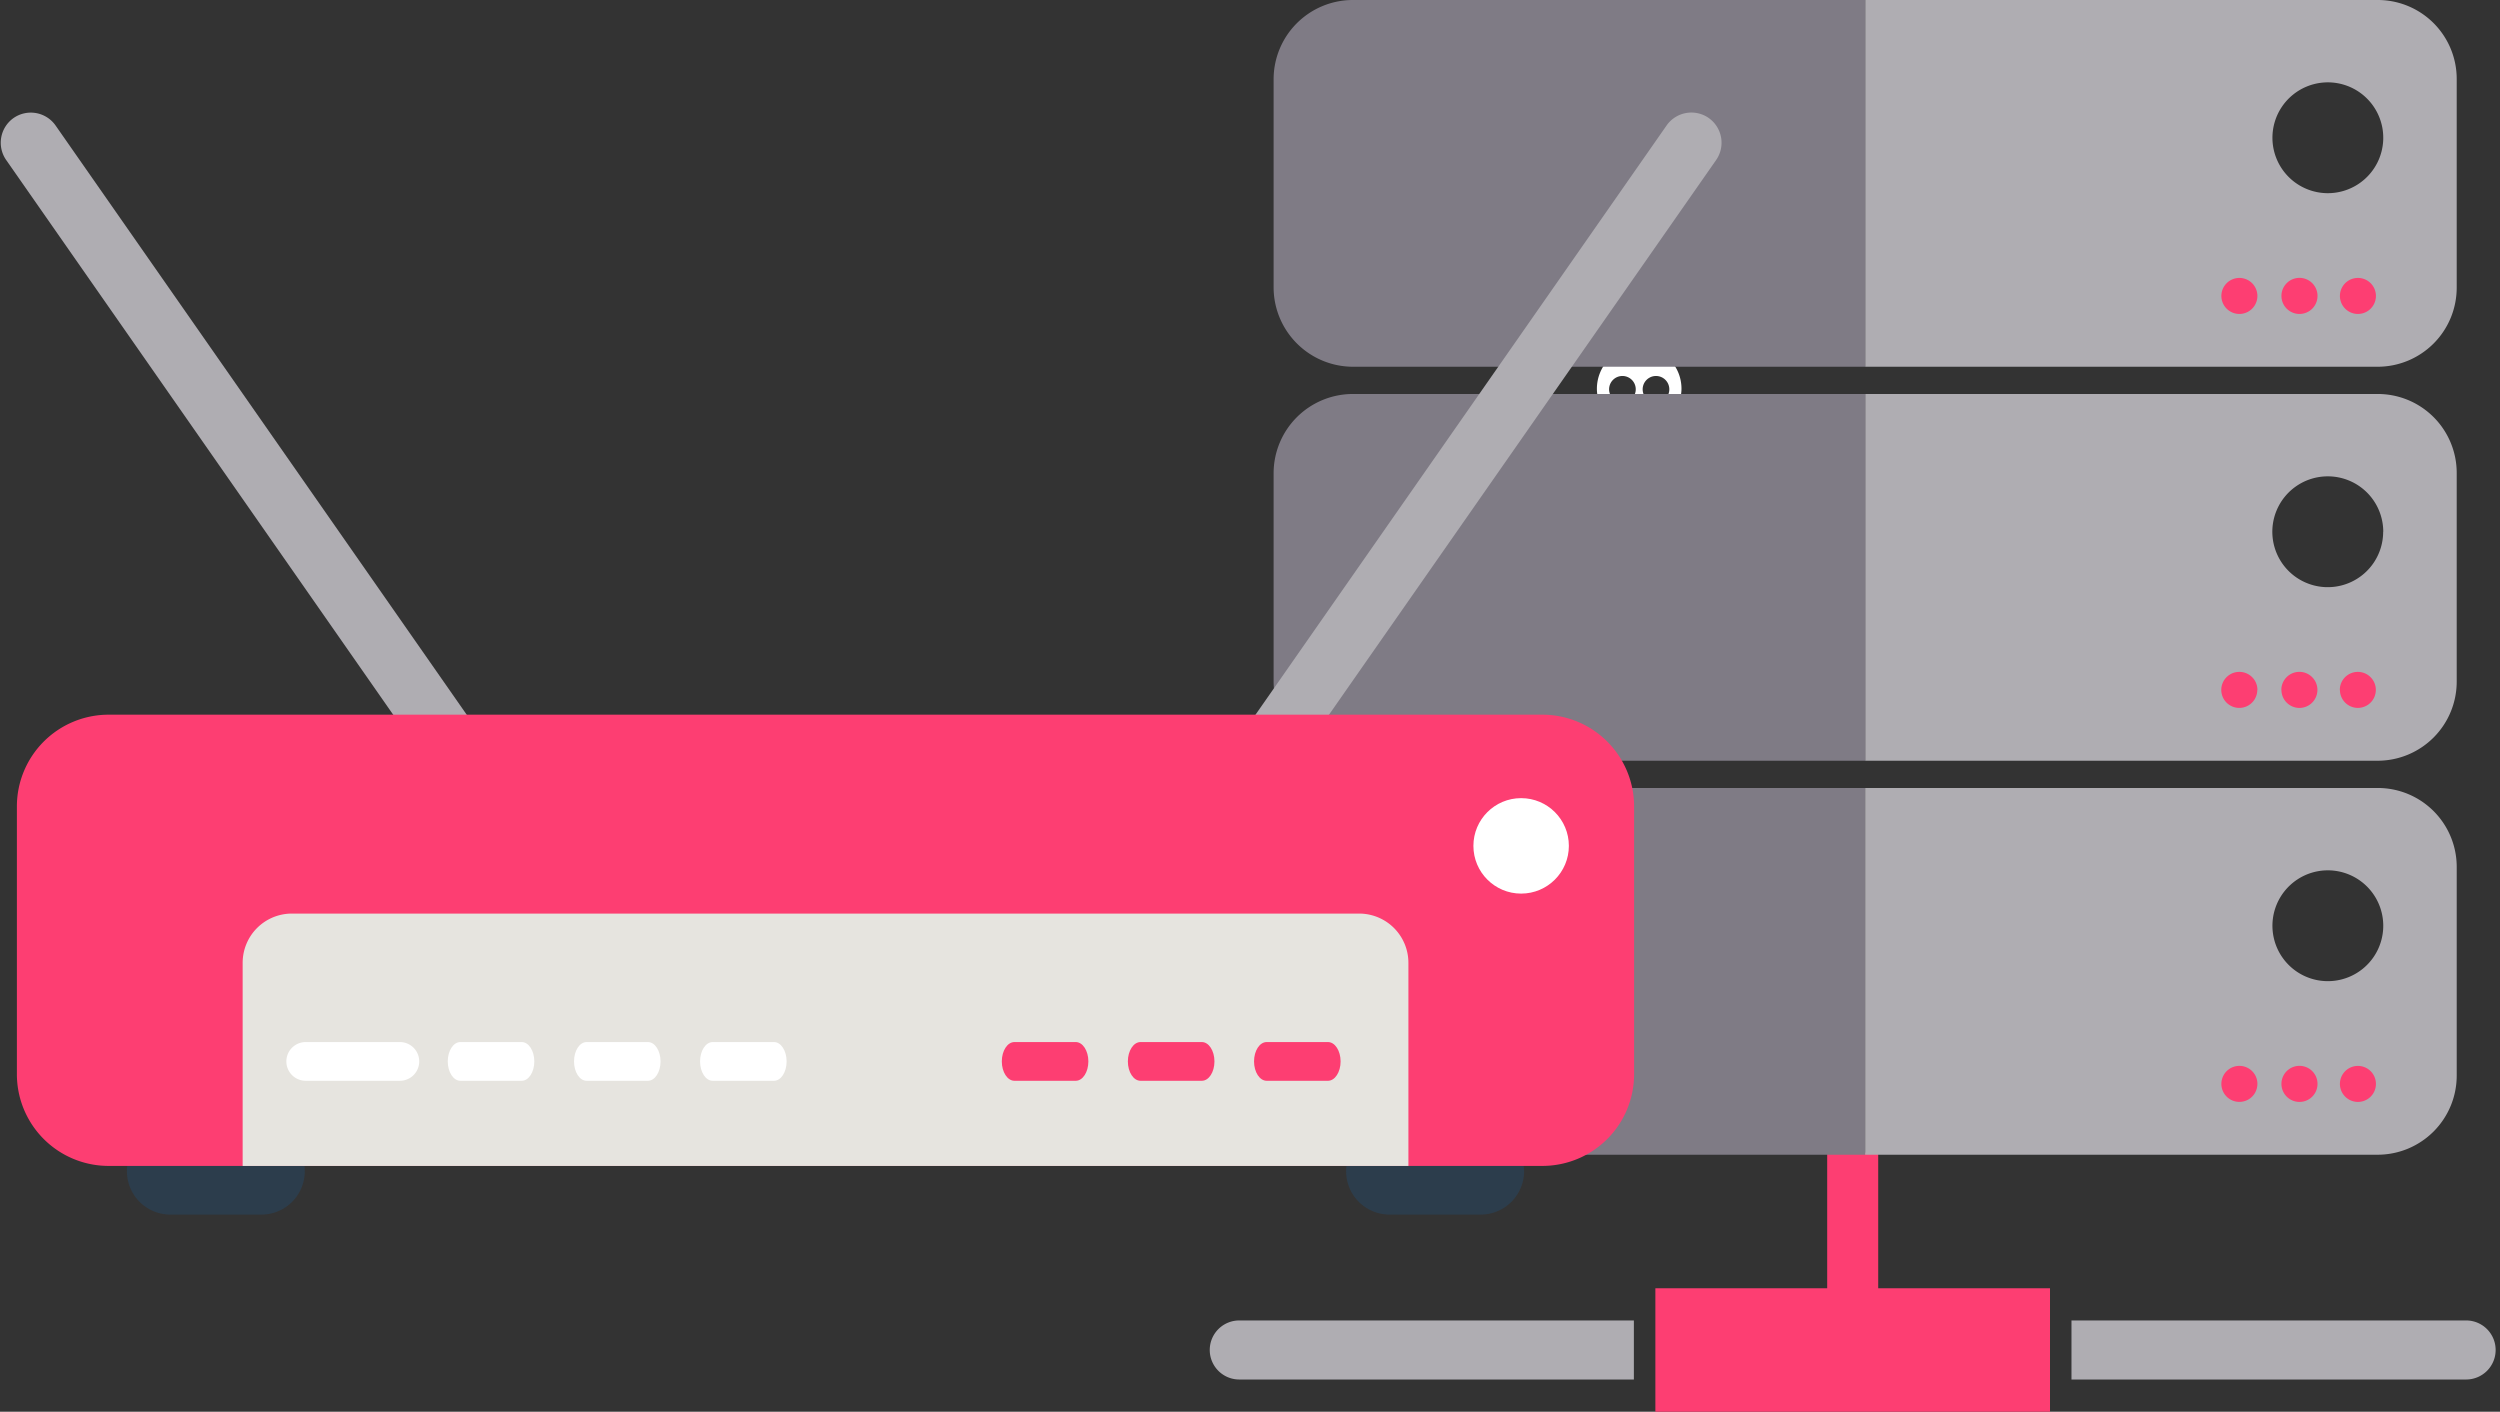 <svg xmlns="http://www.w3.org/2000/svg" xmlns:xlink="http://www.w3.org/1999/xlink" width="572" height="323" fill="none" xmlns:v="https://vecta.io/nano"><rect width="100%" height="100%" fill="#333333" stroke="none"/><path d="M176.117 177.298a7.23 7.23 0 0 0 10.338 0c-.613-2.902-1.883-4.844-3.619-5.553.546-.339.966-.846 1.198-1.445a2.95 2.95 0 0 0 .085-1.874 2.96 2.96 0 0 0-4.62-1.548c-.512.387-.885.93-1.061 1.548s-.146 1.275.085 1.874a2.96 2.96 0 0 0 1.197 1.445c-1.72.709-2.997 2.651-3.603 5.553zm198.926-98.03a9.67 9.67 0 0 0-3.701.736 9.68 9.68 0 0 0-3.138 2.097 9.66 9.66 0 0 0-2.097 3.138c-.486 1.174-.737 2.431-.737 3.702 0 3.692 2.09 5.294 5.169 5.907v3.574a1.22 1.22 0 0 0 .388.8c.226.209.52.324.827.324a1.22 1.22 0 0 0 1.215-1.124v-1.218h.967v1.218a1.22 1.22 0 0 0 1.215 1.124 1.22 1.22 0 0 0 1.214-1.124v-1.218h.967v1.218a1.22 1.22 0 0 0 1.215 1.124 1.22 1.22 0 0 0 1.215-1.124v-3.648c2.953-.65 4.962-2.215 4.962-5.907-.02-2.554-1.048-4.996-2.862-6.795a9.67 9.67 0 0 0-6.819-2.804zm-3.832 12.856a3.05 3.05 0 0 1-1.694-.514c-.502-.335-.892-.811-1.123-1.369s-.291-1.17-.174-1.762a3.05 3.05 0 0 1 5.527-1.099 3.05 3.05 0 0 1-.379 3.85 3.05 3.05 0 0 1-2.157.893zm7.68 0a3.05 3.05 0 0 1-2.818-1.883c-.231-.558-.291-1.17-.173-1.762a3.05 3.05 0 0 1 4.158-2.222 3.05 3.05 0 0 1 1.649 3.986 3.04 3.04 0 0 1-.663.99 3.05 3.05 0 0 1-.992.661 3.04 3.04 0 0 1-1.169.23h.008zm74.022 114.998a11.08 11.08 0 0 0-2.819-4.888c-1.346-1.359-3.02-2.346-4.861-2.865a.37.37 0 0 1-.261-.63c.069-.07.163-.109.261-.109 1.841-.519 3.515-1.506 4.861-2.865a11.07 11.07 0 0 0 2.819-4.888.35.35 0 0 1 .128-.196.36.36 0 0 1 .222-.077c.081 0 .159.027.222.077s.109.118.129.196a11.07 11.07 0 0 0 2.819 4.888c1.345 1.359 3.02 2.346 4.86 2.865.098 0 .192.039.261.109s.109.163.109.261-.039.191-.109.261a.37.37 0 0 1-.261.108c-1.84.519-3.515 1.506-4.86 2.865a11.08 11.08 0 0 0-2.819 4.888c-.02.078-.065.147-.129.197a.36.36 0 0 1-.222.076c-.08 0-.158-.027-.222-.076s-.109-.119-.128-.197zm12.683 9.489c-.259-.953-.76-1.823-1.455-2.524s-1.56-1.211-2.51-1.479c-.037-.013-.07-.037-.092-.07s-.036-.071-.036-.111a.19.19 0 0 1 .036-.11c.022-.033.055-.057.092-.07.95-.268 1.815-.778 2.51-1.479s1.196-1.571 1.455-2.524a.19.19 0 0 1 .064-.106c.033-.027.075-.041.117-.041s.084.014.117.041.056.065.064.106c.259.953.76 1.823 1.455 2.524s1.56 1.211 2.51 1.479c.038.013.07.037.093.07a.19.19 0 0 1 .035.11.19.19 0 0 1-.035.111c-.023.033-.055.057-.093.07-.95.268-1.815.778-2.51 1.479s-1.196 1.571-1.455 2.524c-.008.041-.031.079-.064.106s-.074.041-.117.041-.084-.014-.117-.041a.19.19 0 0 1-.064-.106z" fill="#fff"/><path d="M283.546 302.118a6.76 6.76 0 0 0-2.585.514 6.75 6.75 0 0 0-3.657 3.657 6.76 6.76 0 0 0-.514 2.585c0 .888.175 1.766.514 2.586a6.76 6.76 0 0 0 1.465 2.192c.627.627 1.372 1.125 2.192 1.464s1.698.515 2.585.515h90.284v-13.513h-90.284zm280.699 0h-90.291v13.513h90.291a6.75 6.75 0 0 0 2.586-.515c.82-.339 1.565-.837 2.192-1.464s1.125-1.372 1.465-2.192a6.75 6.75 0 0 0 .514-2.586 6.76 6.76 0 0 0-.514-2.585c-.34-.82-.838-1.565-1.465-2.192a6.75 6.75 0 0 0-2.192-1.465c-.82-.339-1.698-.514-2.586-.514z" fill="#afadb2"/><g fill="#fd3e72"><path d="M429.735 294.749v-31.021h-11.674v31.021h-39.312v7.369 13.513V323h90.291v-7.369-13.513-7.369h-39.305zm82.03-218.811c4.204 0 7.613-3.408 7.613-7.613s-3.409-7.613-7.613-7.613-7.613 3.408-7.613 7.613 3.408 7.613 7.613 7.613zm-.13 178.944c4.204 0 7.613-3.409 7.613-7.613s-3.409-7.613-7.613-7.613-7.613 3.408-7.613 7.613 3.409 7.613 7.613 7.613zm-.298-89.702c4.205 0 7.613-3.408 7.613-7.613s-3.408-7.613-7.613-7.613-7.613 3.409-7.613 7.613 3.409 7.613 7.613 7.613z"/><path d="M525.712 76.38c4.205 0 7.613-3.408 7.613-7.613s-3.408-7.613-7.613-7.613-7.612 3.409-7.612 7.613 3.408 7.613 7.612 7.613zm-.148 178.945c4.204 0 7.612-3.408 7.612-7.613s-3.408-7.613-7.612-7.613-7.613 3.409-7.613 7.613 3.408 7.613 7.613 7.613z"/><path d="M525.266 165.624c4.204 0 7.613-3.408 7.613-7.613s-3.409-7.613-7.613-7.613-7.613 3.409-7.613 7.613 3.408 7.613 7.613 7.613zm14.848-90.322a7.74 7.74 0 0 0 7.738-7.739 7.74 7.74 0 0 0-7.738-7.738 7.74 7.74 0 0 0-7.738 7.738 7.74 7.74 0 0 0 7.738 7.739z"/><use xlink:href="#B"/><use xlink:href="#B" x="-0.298" y="-89.849"/></g><path d="M426.755 0v83.912h117.25a18.1 18.1 0 0 0 6.937-1.388c2.199-.915 4.196-2.254 5.877-3.941a18.12 18.12 0 0 0 3.917-5.892 18.11 18.11 0 0 0 1.359-6.943V18.113c.007-2.379-.456-4.735-1.362-6.934a18.07 18.07 0 0 0-3.92-5.881c-1.681-1.683-3.678-3.017-5.876-3.927A18.06 18.06 0 0 0 544.005 0h-117.25zm108.618 67.704a4.12 4.12 0 0 1 .697-2.286c.454-.677 1.097-1.203 1.85-1.514a4.12 4.12 0 0 1 2.379-.233c.798.159 1.532.551 2.107 1.127a4.12 4.12 0 0 1 .895 4.487c-.311.752-.838 1.396-1.514 1.849a4.12 4.12 0 0 1-2.287.698c-.542.001-1.079-.105-1.58-.312s-.957-.511-1.34-.895a4.11 4.11 0 0 1-.895-1.34 4.12 4.12 0 0 1-.312-1.581zm-13.38 0c0-.816.242-1.614.696-2.293s1.098-1.208 1.852-1.52 1.584-.394 2.385-.235 1.536.552 2.113 1.13a4.12 4.12 0 0 1 1.13 2.114c.159.801.077 1.631-.235 2.385s-.841 1.399-1.52 1.853a4.13 4.13 0 0 1-5.212-.513 4.13 4.13 0 0 1-1.209-2.919zm-2.06-36.182a12.67 12.67 0 0 1 2.137-7.044 12.68 12.68 0 0 1 13.015-5.391 12.68 12.68 0 0 1 9.961 9.961c.489 2.459.238 5.009-.722 7.325s-2.584 4.297-4.669 5.69a12.68 12.68 0 0 1-7.044 2.137c-3.361 0-6.585-1.335-8.962-3.711s-3.714-5.599-3.716-8.96v-.007zm-11.682 36.182c.002-.814.245-1.61.698-2.286a4.12 4.12 0 0 1 4.228-1.747 4.12 4.12 0 0 1 2.108 1.127c.576.576.968 1.309 1.127 2.108s.079 1.626-.232 2.379a4.12 4.12 0 0 1-3.801 2.547c-.542.001-1.079-.105-1.581-.312a4.13 4.13 0 0 1-1.34-.895c-.383-.383-.687-.839-.894-1.34s-.314-1.038-.313-1.581z" fill="#afadb2"/><path d="M291.402 65.755V18.113a18.15 18.15 0 0 1 1.393-6.944c.917-2.201 2.258-4.199 3.947-5.881s3.693-3.015 5.897-3.922A18.14 18.14 0 0 1 309.588 0h117.169v83.912H309.581a18.19 18.19 0 0 1-18.179-18.157z" fill="#7f7b85"/><path d="M544.005 90.144h-117.25v83.912h117.25a18.09 18.09 0 0 0 6.937-1.388c2.199-.914 4.196-2.253 5.877-3.941a18.11 18.11 0 0 0 3.917-5.892c.905-2.202 1.367-4.562 1.359-6.943V108.25c.006-2.378-.458-4.734-1.365-6.932s-2.239-4.196-3.919-5.879a18.07 18.07 0 0 0-5.875-3.925 18.06 18.06 0 0 0-6.931-1.37zm-8.654 67.704c0-.813.241-1.609.692-2.286a4.12 4.12 0 0 1 1.844-1.517c.752-.313 1.578-.396 2.377-.24a4.12 4.12 0 0 1 2.11 1.12c.577.573.972 1.304 1.134 2.102s.085 1.624-.222 2.378-.831 1.399-1.505 1.855a4.12 4.12 0 0 1-2.281.709c-.541.001-1.078-.105-1.579-.312s-.955-.51-1.339-.892-.687-.838-.895-1.338a4.13 4.13 0 0 1-.314-1.579h-.022zm-13.38 0c0-.816.242-1.614.696-2.293a4.12 4.12 0 0 1 1.852-1.52c.754-.312 1.584-.394 2.385-.235a4.12 4.12 0 0 1 2.113 1.13c.577.577.971 1.312 1.13 2.113s.077 1.631-.235 2.385a4.12 4.12 0 0 1-1.52 1.852c-.679.454-1.477.696-2.293.696-1.091-.006-2.136-.443-2.905-1.217a4.13 4.13 0 0 1-1.201-2.911h-.022zm-5.501 0c0 .815-.242 1.612-.695 2.29a4.12 4.12 0 0 1-1.849 1.517c-.753.312-1.581.394-2.38.235a4.12 4.12 0 0 1-3.238-3.238c-.159-.799-.077-1.627.235-2.38a4.12 4.12 0 0 1 1.517-1.849c.678-.453 1.475-.695 2.29-.695.543-.003 1.081.102 1.584.307s.96.509 1.346.892.692.838.901 1.339a4.13 4.13 0 0 1 .318 1.582h-.029zm28.797-36.181a12.68 12.68 0 0 1-2.136 7.043c-1.393 2.085-3.374 3.71-5.69 4.67a12.67 12.67 0 0 1-7.325.721c-2.46-.489-4.719-1.696-6.492-3.469a12.69 12.69 0 0 1-3.47-6.492c-.489-2.459-.238-5.008.722-7.325a12.67 12.67 0 0 1 4.669-5.69 12.68 12.68 0 0 1 7.044-2.137c1.667-.003 3.319.323 4.86.96s2.942 1.57 4.122 2.748 2.115 2.578 2.753 4.119a12.68 12.68 0 0 1 .965 4.859l-.022-.007z" fill="#afadb2"/><path d="M309.588 174.056c-4.819 0-9.442-1.913-12.852-5.319s-5.328-8.026-5.334-12.845V108.25a18.14 18.14 0 0 1 1.396-6.942 18.13 18.13 0 0 1 3.946-5.879c1.689-1.681 3.693-3.014 5.897-3.92a18.15 18.15 0 0 1 6.947-1.365h117.177v83.912H309.588zm0 90.145c-4.819 0-9.442-1.913-12.852-5.319s-5.328-8.026-5.334-12.846v-47.642c.005-2.383.479-4.742 1.396-6.941a18.15 18.15 0 0 1 3.946-5.879 18.14 18.14 0 0 1 5.897-3.921c2.203-.906 4.564-1.37 6.947-1.364h117.177v83.912H309.588z" fill="#7f7b85"/><path d="M544.005 180.289h-117.25v83.912h117.25a18.11 18.11 0 0 0 6.937-1.388c2.199-.915 4.196-2.254 5.877-3.941s3.011-3.69 3.917-5.892 1.367-4.563 1.359-6.944v-47.642c.006-2.378-.458-4.734-1.365-6.932a18.06 18.06 0 0 0-3.919-5.878 18.08 18.08 0 0 0-5.875-3.925c-2.198-.908-4.553-1.374-6.931-1.37zm-8.632 67.704c.001-.814.244-1.61.697-2.286a4.12 4.12 0 0 1 4.229-1.748 4.12 4.12 0 0 1 3.235 3.236c.159.798.078 1.626-.233 2.379s-.838 1.396-1.514 1.849a4.13 4.13 0 0 1-2.287.698 4.12 4.12 0 0 1-1.58-.313 4.11 4.11 0 0 1-1.34-.894 4.12 4.12 0 0 1-.895-1.34c-.207-.502-.313-1.039-.312-1.581zm-13.38 0a4.12 4.12 0 0 1 .696-2.293 4.13 4.13 0 0 1 1.852-1.521c.754-.312 1.584-.394 2.385-.235a4.13 4.13 0 0 1 2.113 1.13 4.12 4.12 0 0 1 1.13 2.114 4.13 4.13 0 0 1-.235 2.384c-.312.755-.841 1.399-1.52 1.853s-1.477.696-2.293.696a4.13 4.13 0 0 1-4.128-4.128zm-5.501 0c0 .815-.242 1.611-.694 2.289s-1.097 1.206-1.85 1.518-1.581.393-2.38.234-1.534-.551-2.11-1.128a4.12 4.12 0 0 1-.893-4.49 4.12 4.12 0 0 1 1.518-1.849c.677-.453 1.474-.694 2.289-.694 1.093 0 2.142.433 2.916 1.206s1.209 1.82 1.211 2.914h-.007zm28.797-36.182a12.68 12.68 0 0 1-2.136 7.044 12.67 12.67 0 0 1-5.69 4.669c-2.317.96-4.866 1.211-7.325.722s-4.719-1.697-6.492-3.47-2.98-4.032-3.469-6.491a12.67 12.67 0 0 1 .721-7.326 12.69 12.69 0 0 1 4.67-5.69c2.084-1.393 4.536-2.136 7.043-2.136 1.666 0 3.315.328 4.854.966s2.936 1.572 4.114 2.75 2.111 2.576 2.748 4.115a12.69 12.69 0 0 1 .962 4.854v-.007z" fill="#afadb2"/><path d="M69.734 267.996c-.006 2.628-1.054 5.147-2.915 7.003s-4.381 2.899-7.009 2.899H38.965c-2.632 0-5.156-1.046-7.017-2.907s-2.907-4.385-2.907-7.017 1.048-5.155 2.909-7.016a9.93 9.93 0 0 1 7.015-2.908H59.81c2.632 0 5.156 1.045 7.017 2.906s2.907 4.386 2.907 7.018v.022zm278.978-.001c-.007 2.631-1.058 5.15-2.922 7.007a9.93 9.93 0 0 1-7.016 2.895h-20.853a9.93 9.93 0 0 1-7.02-2.906c-1.862-1.861-2.909-4.385-2.911-7.018a9.93 9.93 0 0 1 2.919-7.003c1.862-1.856 4.383-2.899 7.012-2.899h20.845c1.304-.001 2.596.255 3.801.753a9.93 9.93 0 0 1 5.379 5.371c.5 1.205.758 2.496.759 3.8h.007z" fill="#2c3d4c"/><path d="M294.826 176.781c-1.049 1.496-2.647 2.517-4.446 2.838s-3.652-.084-5.153-1.125c-1.498-1.048-2.52-2.646-2.841-4.446a6.9 6.9 0 0 1 1.128-5.153l97.8-140.186c1.052-1.504 2.657-2.529 4.464-2.85s3.667.088 5.172 1.137a6.92 6.92 0 0 1 2.832 4.447c.321 1.798-.081 3.649-1.119 5.152l-97.837 140.186zm-195.617 0a6.91 6.91 0 0 0 9.6 1.713 6.92 6.92 0 0 0 2.842-4.445 6.91 6.91 0 0 0-1.122-5.154L12.714 28.709a6.92 6.92 0 0 0-9.599-1.713 6.92 6.92 0 0 0-1.713 9.599L99.21 176.781z" fill="#afadb2"/><path d="M373.882 245.77c0 2.757-.543 5.487-1.598 8.035s-2.603 4.862-4.553 6.811a20.97 20.97 0 0 1-6.813 4.55c-2.548 1.055-5.278 1.597-8.036 1.596H24.857a20.99 20.99 0 0 1-14.844-6.148c-3.937-3.937-6.149-9.277-6.149-14.844v-61.288c.008-5.562 2.223-10.894 6.159-14.825a20.99 20.99 0 0 1 14.834-6.138h328.025c2.758-.001 5.488.541 8.036 1.596a20.97 20.97 0 0 1 6.813 4.55c1.95 1.949 3.497 4.264 4.553 6.811s1.598 5.278 1.598 8.036v61.258z" fill="#fd3e72"/><path d="M310.975 209.027H66.788c-1.481-.001-2.947.29-4.315.856a11.26 11.26 0 0 0-3.657 2.445 11.25 11.25 0 0 0-2.442 3.659 11.26 11.26 0 0 0-.854 4.315v46.461h266.724v-46.461c.001-1.48-.289-2.946-.855-4.314s-1.396-2.611-2.442-3.658a11.28 11.28 0 0 0-7.971-3.303z" fill="#e6e4df"/><g fill="#fff"><path d="M95.919 242.853a4.43 4.43 0 0 1-4.43 4.43H69.95a4.43 4.43 0 0 1-4.43-4.43 4.43 4.43 0 0 1 4.43-4.431h21.539a4.43 4.43 0 0 1 4.43 4.431z"/><use xlink:href="#C"/><path d="M151.133 242.853c0 2.451-1.293 4.43-2.888 4.43h-14.029c-1.595 0-2.88-1.986-2.88-4.43 0-2.452 1.285-4.431 2.88-4.431h14.029c1.595 0 2.888 1.987 2.888 4.431zm28.845 0c0 2.451-1.292 4.43-2.887 4.43h-14.029c-1.595 0-2.887-1.986-2.887-4.43 0-2.452 1.292-4.431 2.887-4.431h14.029c1.595 0 2.887 1.987 2.887 4.431z"/></g><g fill="#fd3e72"><use xlink:href="#C" x="126.766"/><path d="M277.867 242.853c0 2.451-1.292 4.43-2.887 4.43h-14.029c-1.595 0-2.895-1.986-2.895-4.43 0-2.452 1.3-4.431 2.895-4.431h14.029c1.595 0 2.887 1.987 2.887 4.431zm28.862 0c0 2.451-1.292 4.43-2.887 4.43h-14.03c-1.602 0-2.887-1.986-2.887-4.43 0-2.452 1.285-4.431 2.887-4.431h14.03c1.595 0 2.887 1.987 2.887 4.431z"/></g><path d="M348.035 204.456c6.032 0 10.921-4.89 10.921-10.921s-4.889-10.921-10.921-10.921-10.921 4.89-10.921 10.921 4.89 10.921 10.921 10.921z" fill="#fff"/><defs ><path id="B" d="M539.965 255.886a7.74 7.74 0 0 0 7.739-7.738 7.74 7.74 0 0 0-7.739-7.739 7.74 7.74 0 0 0-7.738 7.739 7.74 7.74 0 0 0 7.738 7.738z"/><path id="C" d="M122.252 242.853c0 2.451-1.292 4.43-2.887 4.43h-14.03c-1.595 0-2.887-1.986-2.887-4.43 0-2.452 1.292-4.431 2.887-4.431h14.03c1.595 0 2.887 1.987 2.887 4.431z"/></defs></svg>